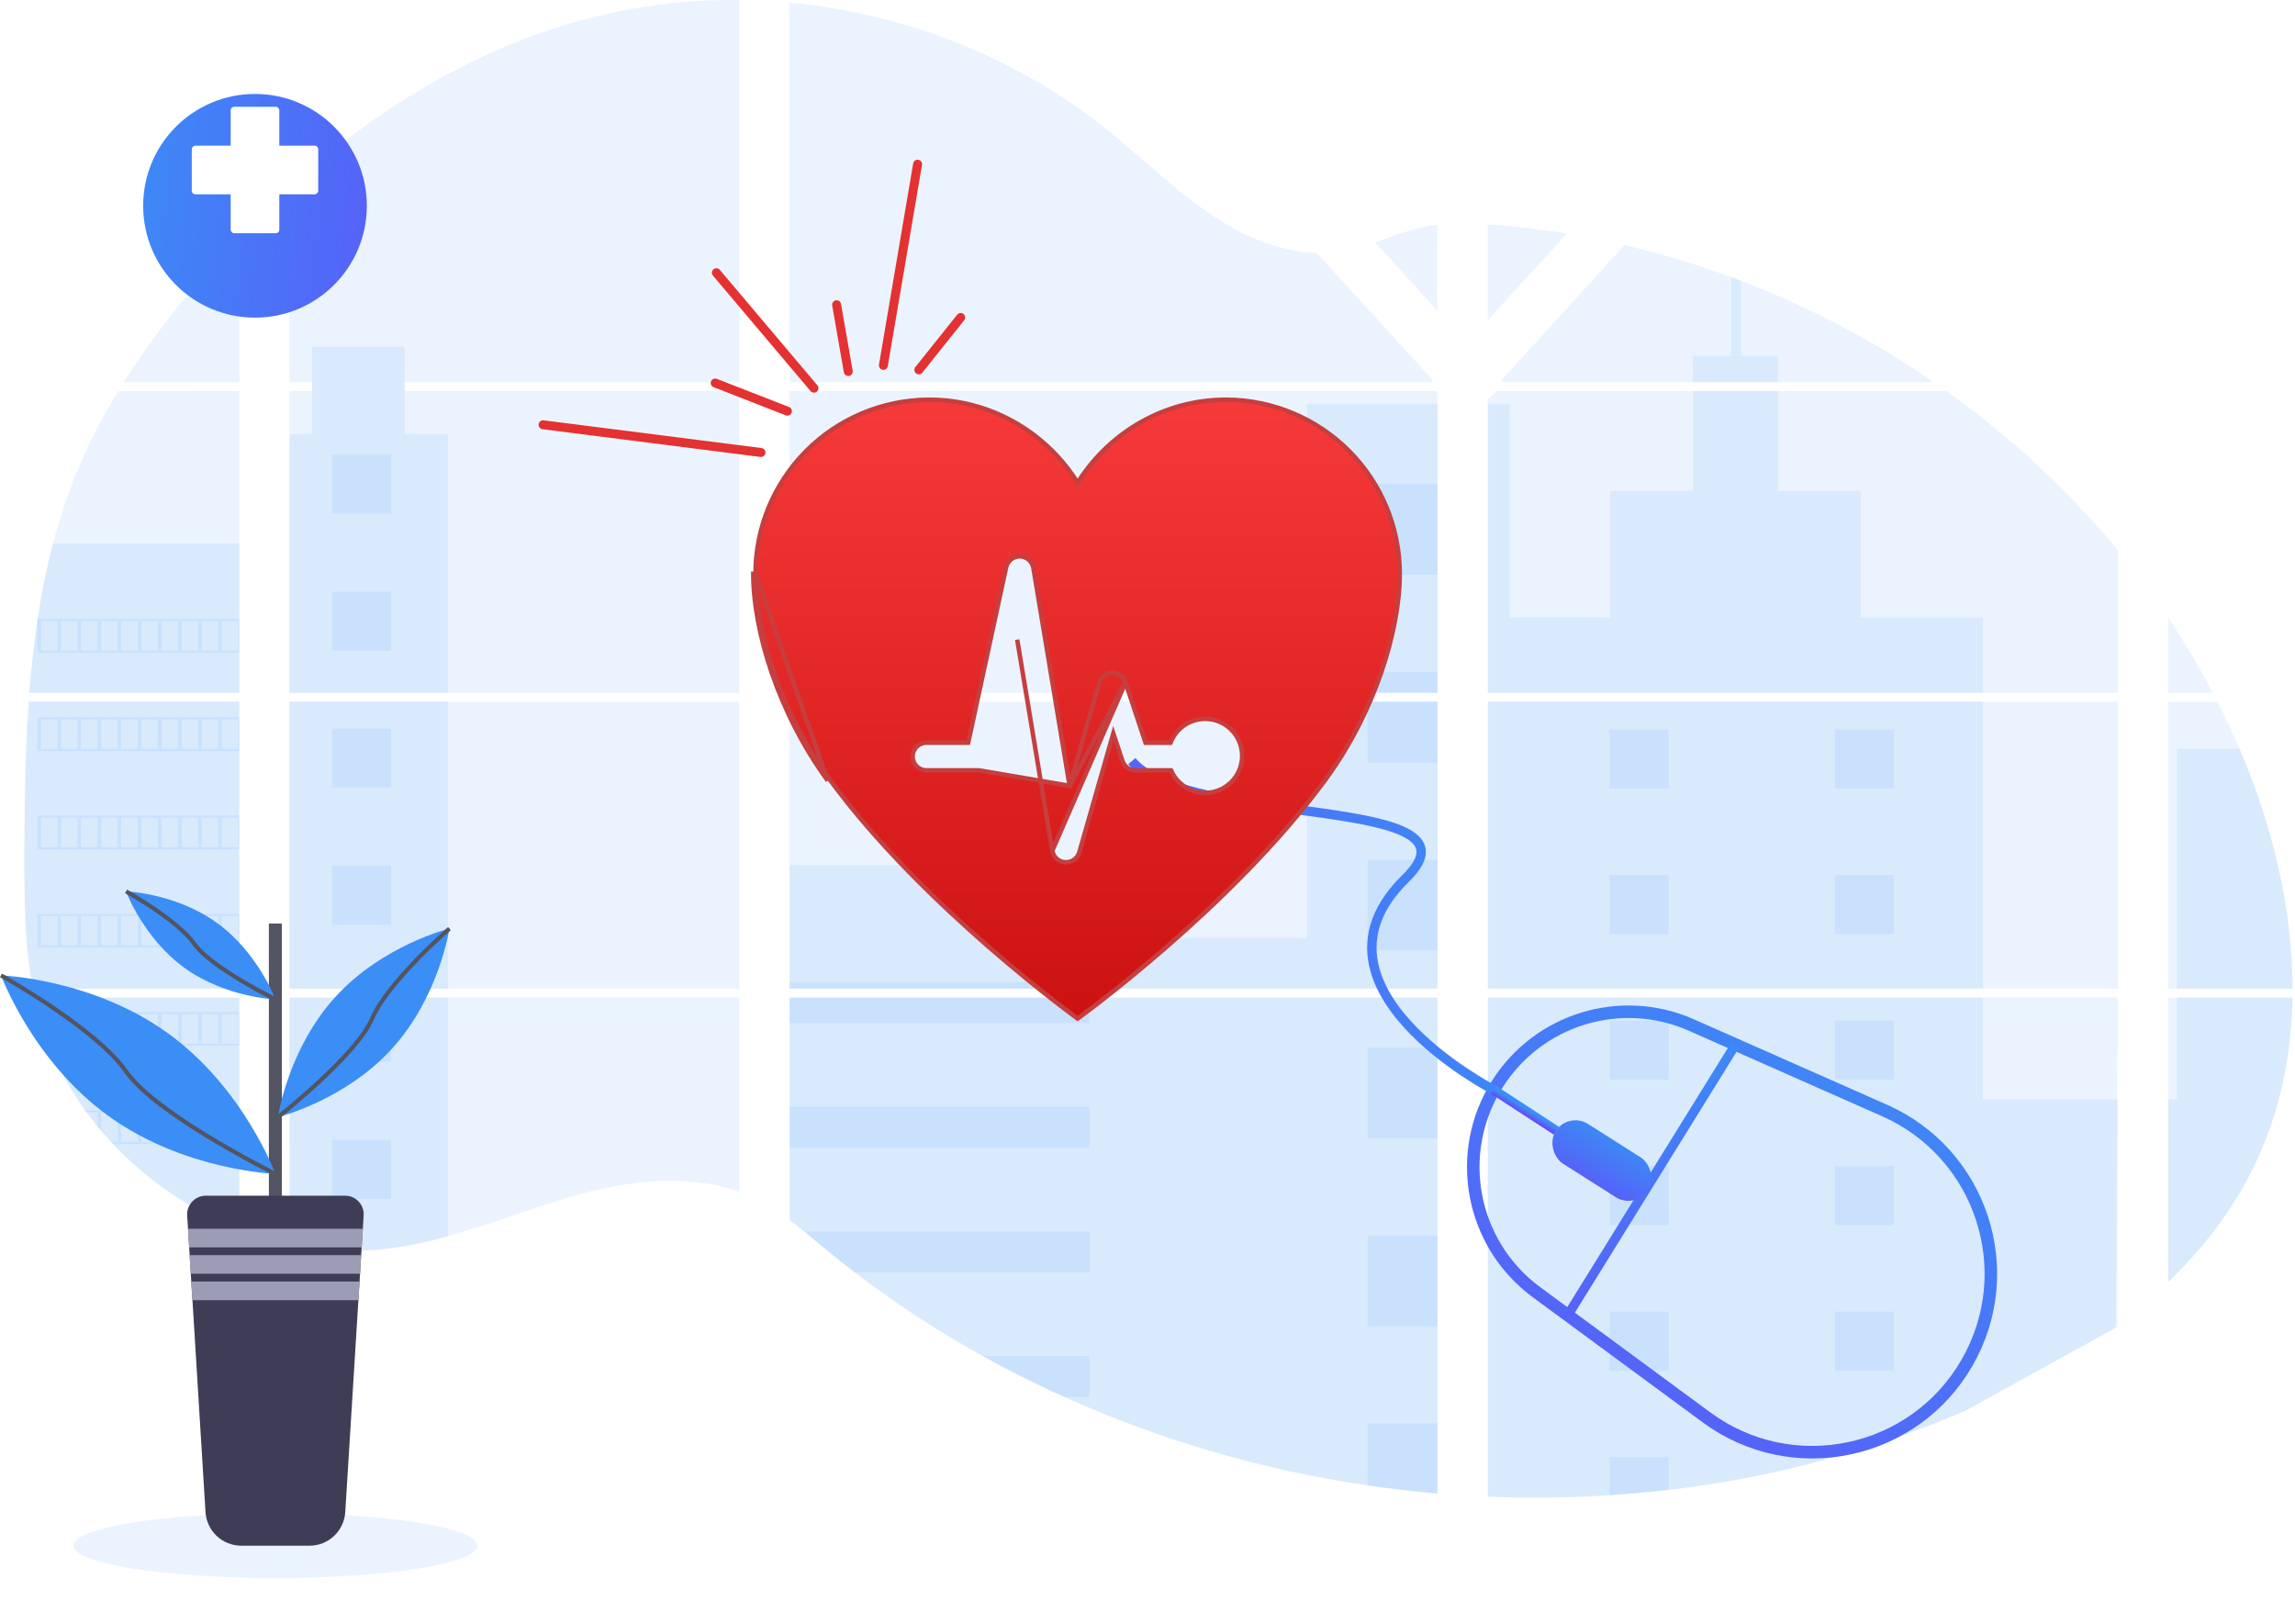 <svg width="513" height="363" viewBox="0 0 513 363" fill="none" xmlns="http://www.w3.org/2000/svg">
<g clip-path="url(#clip0_8_480)">
<path opacity="0.1" d="M6.418 156.842H53.485V220.993H9.864C9.748 221.652 9.637 222.315 9.516 222.978H53.485V274.715C53.406 274.692 53.337 274.664 53.262 274.636C52.019 274.144 50.786 273.625 49.552 273.068L48.764 272.711C47.527 272.127 46.291 271.509 45.054 270.856C44.623 270.629 44.191 270.393 43.765 270.151C36.899 266.306 30.662 261.432 25.27 255.701C25.112 255.548 24.964 255.385 24.806 255.237C24.055 254.421 23.318 253.595 22.603 252.751L21.815 251.824C20.971 250.79 20.155 249.728 19.362 248.652C19.246 248.494 19.134 248.336 19.014 248.188C15.789 243.716 13.111 238.874 11.037 233.765C10.972 233.612 10.917 233.445 10.857 233.301C10.22 231.663 9.655 230.009 9.164 228.339C8.95 227.639 8.746 226.948 8.57 226.22C8.505 226.007 8.45 225.798 8.399 225.589C5.764 215.308 5.454 204.627 5.454 194.021C5.454 192.783 5.454 191.54 5.454 190.311C5.454 186.022 5.505 181.704 5.579 177.391C5.579 176.273 5.625 175.16 5.649 174.038C5.713 171.191 5.806 168.343 5.927 165.496C5.955 164.703 5.992 163.914 6.033 163.126C6.033 162.671 6.057 162.217 6.103 161.762C6.214 160.112 6.307 158.474 6.418 156.842Z" fill="#3A8EF6"/>
<path opacity="0.1" d="M53.485 85.415H27.668C31.864 78.846 36.45 72.534 41.399 66.512C45.235 61.8 49.283 57.209 53.485 52.785V85.415Z" fill="#3A8EF6"/>
<path opacity="0.1" d="M53.485 87.399V154.857H6.567C6.567 154.663 6.599 154.463 6.613 154.268C6.655 153.735 6.697 153.202 6.743 152.673C6.794 152.052 6.85 151.426 6.91 150.818C6.97 150.21 7.035 149.468 7.105 148.796C7.174 148.124 7.239 147.442 7.318 146.769C7.397 146.097 7.466 145.425 7.55 144.757C7.633 144.089 7.708 143.412 7.796 142.744C7.865 142.187 7.939 141.636 8.014 141.079C8.12 140.295 8.232 139.507 8.352 138.728C8.352 138.612 8.385 138.491 8.403 138.38C9.25 132.677 10.403 127.023 11.858 121.444C13.382 115.591 15.327 109.856 17.678 104.285C20.178 98.456 23.104 92.82 26.434 87.423L53.485 87.399Z" fill="#3A8EF6"/>
<path opacity="0.1" d="M64.722 156.838V220.993H165.25V156.838H64.722ZM64.722 222.974V278.068C65.297 278.188 65.867 278.304 66.433 278.402C67.203 278.55 67.968 278.685 68.752 278.801C68.9 278.824 69.053 278.847 69.216 278.861C69.522 278.912 69.837 278.954 70.143 278.995C70.918 279.102 71.687 279.19 72.462 279.26C72.828 279.297 73.199 279.329 73.57 279.357L74.465 279.427C74.952 279.464 75.434 279.492 75.912 279.505C76.209 279.505 76.506 279.533 76.812 279.543C77.044 279.543 77.275 279.543 77.517 279.543C77.758 279.543 78.101 279.543 78.393 279.543C78.792 279.543 79.191 279.543 79.585 279.543H80.118C80.517 279.543 80.916 279.543 81.31 279.505H81.338C81.612 279.505 81.89 279.505 82.168 279.468C82.245 279.473 82.323 279.473 82.4 279.468C82.632 279.468 82.864 279.468 83.086 279.436H83.249L84.802 279.315C85.312 279.269 85.827 279.209 86.347 279.153L87.404 279.028C91.706 278.425 95.96 277.52 100.134 276.319C109.511 273.704 118.684 270.045 128.057 267.364C140.175 263.909 153.563 262.212 165.273 266.437V222.974H64.722ZM165.25 85.415V0.005C154.244 -0.115 143.268 1.173 132.588 3.835C107.132 10.23 84.292 24.101 64.722 41.817V85.41H69.767V87.39H64.722V154.857H165.25V87.395H90.483V85.415H165.25ZM294.373 56.564C288.076 56.342 281.815 54.347 276.152 51.268C265.324 45.379 256.675 36.284 247.01 28.609C226.929 12.623 202.026 2.977 176.477 0.584V85.415H319.987L320.344 85.039L294.373 56.564ZM307.447 54.245L321.308 69.457V50.257C316.666 50.832 312.599 52.2 307.465 54.227L307.447 54.245ZM321.308 291.749V222.974H291.772C291.693 222.682 291.614 222.385 291.521 222.088C291.609 222.385 291.684 222.682 291.767 222.974H176.496V272.711C177.591 273.523 178.671 274.376 179.742 275.244C180.897 276.171 182.038 277.15 183.183 278.11L184.338 279.065C184.89 279.529 185.447 279.992 186.008 280.428C187.121 281.331 188.245 282.222 189.379 283.1C189.94 283.563 190.515 283.981 191.086 284.417C200.142 291.34 209.694 297.589 219.667 303.111C221.902 304.347 224.158 305.555 226.433 306.733C227.95 307.507 229.475 308.277 231.006 309.023C233.306 310.146 235.625 311.228 237.962 312.27C259.511 321.943 282.298 328.581 305.671 331.993C310.861 332.76 316.073 333.363 321.304 333.802V291.744H321.767L321.308 291.749ZM176.496 87.395V154.857H321.327V87.395H176.496ZM176.496 156.838V220.993H321.327V156.838H176.496ZM332.568 50.174V71.59L350.261 52.177C344.399 51.231 338.501 50.556 332.568 50.151V50.174ZM332.568 156.861V220.993H473.434V156.838L332.568 156.861ZM472.919 296.841L473.416 222.974H332.568V334.539C341.642 334.921 350.729 334.812 359.791 334.215H359.948C364.277 333.943 368.585 333.547 372.873 333.027H372.971C395.848 330.365 418.218 324.396 439.381 315.307M500.596 167.402C500.068 166.154 499.516 164.916 498.955 163.692C497.906 161.373 496.798 159.119 495.657 156.865H484.666V220.993H512.454C512.441 202.833 507.845 184.283 500.61 167.379L500.596 167.402ZM484.666 222.997V286.531C492.494 279.028 499.108 270.444 503.87 260.631C509.598 248.814 512.218 236.019 512.431 222.988L484.666 222.997ZM484.666 138.167V154.862H494.628C491.614 149.115 488.294 143.534 484.68 138.144L484.666 138.167ZM389.133 62.76C388.4 62.482 387.667 62.199 386.93 61.925C379.153 59.053 371.206 56.665 363.134 54.774L336.06 84.487L335.541 85.039L335.889 85.419H432.248C418.828 76.181 404.36 68.567 389.147 62.737L389.133 62.76ZM435.072 87.418H334.544L332.568 89.227V154.857H349.885H349.913H473.453V123.067C462.277 109.551 449.378 97.558 435.086 87.395L435.072 87.418Z" fill="#3A8EF6"/>
<path opacity="0.1" d="M53.485 121.425V154.857H6.567C6.567 154.662 6.599 154.463 6.613 154.268C6.655 153.735 6.697 153.202 6.743 152.673C6.794 152.051 6.85 151.425 6.91 150.818C6.97 150.21 7.035 149.468 7.105 148.796C7.174 148.123 7.239 147.442 7.318 146.769C7.397 146.097 7.466 145.424 7.55 144.757C7.633 144.089 7.708 143.412 7.796 142.744C7.865 142.187 7.939 141.636 8.014 141.079C8.12 140.295 8.232 139.507 8.352 138.728C8.352 138.612 8.385 138.491 8.403 138.38C9.25 132.677 10.403 127.023 11.858 121.444L53.485 121.425Z" fill="#3A8EF6"/>
<path opacity="0.1" d="M6.418 156.842H53.485V220.993H9.864C9.748 221.652 9.637 222.315 9.516 222.978H53.485V274.715C53.406 274.692 53.337 274.664 53.262 274.636C52.019 274.144 50.786 273.625 49.552 273.068L48.764 272.711C47.527 272.127 46.291 271.509 45.054 270.856C44.623 270.629 44.191 270.393 43.765 270.151C36.899 266.306 30.662 261.432 25.27 255.701C25.112 255.548 24.964 255.385 24.806 255.237C24.055 254.421 23.318 253.595 22.603 252.751L21.815 251.824C20.971 250.79 20.155 249.728 19.362 248.652C19.246 248.494 19.134 248.336 19.014 248.188C15.789 243.716 13.111 238.874 11.037 233.765C10.972 233.612 10.917 233.445 10.857 233.301C10.22 231.663 9.655 230.009 9.164 228.339C8.95 227.639 8.746 226.948 8.57 226.22C8.505 226.007 8.45 225.798 8.399 225.589C5.764 215.308 5.454 204.627 5.454 194.021C5.454 192.783 5.454 191.54 5.454 190.311C5.454 186.022 5.505 181.704 5.579 177.391C5.579 176.273 5.625 175.16 5.649 174.038C5.713 171.191 5.806 168.343 5.927 165.496C5.955 164.703 5.992 163.914 6.033 163.126C6.033 162.671 6.057 162.217 6.103 161.762C6.214 160.112 6.307 158.474 6.418 156.842Z" fill="#3A8EF6"/>
<path opacity="0.1" d="M100.111 97.055V154.857H64.722V97.055H69.767V77.484H90.479V97.055H100.111Z" fill="#3A8EF6"/>
<path opacity="0.1" d="M100.111 156.837H64.726V220.989H100.111V156.837Z" fill="#3A8EF6"/>
<path opacity="0.1" d="M64.722 222.978H100.111V276.31C95.936 277.51 91.682 278.413 87.381 279.014L86.323 279.144C85.804 279.204 85.289 279.255 84.779 279.306C84.269 279.357 83.74 279.394 83.225 279.427H83.063C82.841 279.427 82.6 279.454 82.382 279.459H82.145C81.867 279.459 81.588 279.487 81.31 279.496C80.916 279.519 80.522 279.524 80.118 279.529C79.947 279.529 79.784 279.529 79.613 279.529C79.214 279.529 78.82 279.529 78.421 279.529H77.544C77.308 279.529 77.081 279.529 76.835 279.529L75.94 279.496C75.476 279.496 74.975 279.445 74.493 279.413L73.603 279.348L72.494 279.246C71.715 279.176 70.941 279.088 70.175 278.981L69.248 278.852L68.784 278.787C68.01 278.666 67.245 278.536 66.465 278.388C65.895 278.29 65.329 278.17 64.754 278.054L64.722 222.978Z" fill="#3A8EF6"/>
<path opacity="0.1" d="M321.327 90.228H292.147V154.853H321.327V90.228Z" fill="#3A8EF6"/>
<path opacity="0.1" d="M321.332 156.837V220.993H176.496V193.321H253.642V209.645H292.147V156.837H321.332Z" fill="#3A8EF6"/>
<path opacity="0.1" d="M321.791 291.763H321.327V333.848C316.102 333.406 310.892 332.805 305.698 332.044C282.314 328.621 259.518 321.969 237.962 312.279C231.739 309.478 225.642 306.42 219.672 303.106C209.699 297.581 200.145 291.333 191.086 284.412C188.81 282.668 186.564 280.884 184.347 279.06C182.812 277.794 181.287 276.496 179.742 275.234C178.671 274.367 177.591 273.514 176.496 272.698V222.978H291.763C291.684 222.681 291.605 222.385 291.521 222.093C291.609 222.385 291.693 222.681 291.772 222.978H321.327V291.735C321.485 291.739 321.638 291.753 321.791 291.763Z" fill="#3A8EF6"/>
<path opacity="0.1" d="M397.429 85.415H378.415V79.506H386.939V61.907C387.678 62.176 388.414 62.452 389.146 62.737V79.506H397.429V85.415Z" fill="#3A8EF6"/>
<path opacity="0.1" d="M443.239 154.857H349.894C349.894 154.857 349.894 154.857 349.927 154.88L349.885 154.857H332.568V90.233H337.475V138H359.897V109.711H378.42V87.399H397.434V109.729H415.956V138.018H443.239V154.857Z" fill="#3A8EF6"/>
<path opacity="0.1" d="M332.568 156.837V220.993H443.239V156.837H332.568ZM473.281 296.511L473.434 245.73H443.239V223.006H332.568V334.539C341.642 334.92 350.729 334.812 359.791 334.215H359.949C364.277 333.943 368.585 333.547 372.873 333.027H372.971C395.848 330.365 418.218 324.396 439.381 315.307" fill="#3A8EF6"/>
<path opacity="0.1" d="M486.632 222.978H512.45C512.222 236.005 509.607 248.8 503.884 260.617C499.121 270.434 492.504 279.018 484.685 286.517V245.707H486.632V222.978Z" fill="#3A8EF6"/>
<path opacity="0.1" d="M512.464 220.993H486.633V167.379H500.61C507.845 184.283 512.441 202.833 512.464 220.993Z" fill="#3A8EF6"/>
<path opacity="0.1" d="M321.331 108.194H305.698V128.456H321.331V108.194Z" fill="#3A8EF6"/>
<path opacity="0.1" d="M321.331 150.192H305.698V154.857H321.331V150.192Z" fill="#3A8EF6"/>
<path opacity="0.1" d="M321.331 156.837H305.698V170.449H321.331V156.837Z" fill="#3A8EF6"/>
<path opacity="0.1" d="M321.331 192.189H305.698V212.451H321.331V192.189Z" fill="#3A8EF6"/>
<path opacity="0.1" d="M321.331 234.187H305.698V254.449H321.331V234.187Z" fill="#3A8EF6"/>
<path opacity="0.1" d="M321.327 291.735C321.484 291.735 321.638 291.735 321.791 291.762H321.327V296.469H305.698V276.185H321.327V291.735Z" fill="#3A8EF6"/>
<path opacity="0.1" d="M321.327 318.174V333.825C316.102 333.383 310.892 332.782 305.698 332.021V318.174H321.327Z" fill="#3A8EF6"/>
<path opacity="0.1" d="M243.495 219.505H176.496V220.994H243.495V219.505Z" fill="#3A8EF6"/>
<path opacity="0.1" d="M243.495 222.974H176.496V228.678H243.495V222.974Z" fill="#3A8EF6"/>
<path opacity="0.1" d="M243.495 247.376H176.496V256.55H243.495V247.376Z" fill="#3A8EF6"/>
<path opacity="0.1" d="M243.49 275.248V284.421H191.086C188.81 282.684 186.563 280.9 184.343 279.07C182.808 277.804 181.287 276.505 179.738 275.248H243.49Z" fill="#3A8EF6"/>
<path opacity="0.1" d="M243.49 303.115V312.279H237.957C231.74 309.475 225.645 306.416 219.672 303.101L243.49 303.115Z" fill="#3A8EF6"/>
<path opacity="0.1" d="M372.985 163.056H359.795V176.246H372.985V163.056Z" fill="#3A8EF6"/>
<path opacity="0.1" d="M87.413 101.604H74.224V114.794H87.413V101.604Z" fill="#3A8EF6"/>
<path opacity="0.1" d="M87.413 132.24H74.224V145.429H87.413V132.24Z" fill="#3A8EF6"/>
<path opacity="0.1" d="M87.413 162.875H74.224V176.065H87.413V162.875Z" fill="#3A8EF6"/>
<path opacity="0.1" d="M87.413 193.507H74.224V206.696H87.413V193.507Z" fill="#3A8EF6"/>
<path opacity="0.1" d="M87.413 224.142H74.224V237.332H87.413V224.142Z" fill="#3A8EF6"/>
<path opacity="0.1" d="M87.413 254.778H74.224V267.967H87.413V254.778Z" fill="#3A8EF6"/>
<path opacity="0.1" d="M423.335 163.056H410.145V176.246H423.335V163.056Z" fill="#3A8EF6"/>
<path opacity="0.1" d="M372.985 195.589H359.795V208.778H372.985V195.589Z" fill="#3A8EF6"/>
<path opacity="0.1" d="M423.335 195.589H410.145V208.778H423.335V195.589Z" fill="#3A8EF6"/>
<path opacity="0.1" d="M372.985 228.117H359.795V241.306H372.985V228.117Z" fill="#3A8EF6"/>
<path opacity="0.1" d="M423.335 228.117H410.145V241.306H423.335V228.117Z" fill="#3A8EF6"/>
<path opacity="0.1" d="M372.985 260.649H359.795V273.838H372.985V260.649Z" fill="#3A8EF6"/>
<path opacity="0.1" d="M423.335 260.649H410.145V273.838H423.335V260.649Z" fill="#3A8EF6"/>
<path opacity="0.1" d="M372.985 293.182H359.795V306.371H372.985V293.182Z" fill="#3A8EF6"/>
<path opacity="0.1" d="M423.335 293.182H410.145V306.371H423.335V293.182Z" fill="#3A8EF6"/>
<path opacity="0.1" d="M359.795 334.215V325.709H372.98V333.004L359.795 334.215Z" fill="#3A8EF6"/>
<path opacity="0.1" d="M8.348 138.371V145.916H53.485V138.371H8.348ZM12.846 145.443H9.164V138.834H12.874L12.846 145.443ZM17.34 145.443H13.63V138.834H17.34V145.443ZM21.824 145.443H18.114V138.834H21.824V145.443ZM26.318 145.443H22.613V138.834H26.323L26.318 145.443ZM30.807 145.443H27.097V138.834H30.807V145.443ZM35.301 145.443H31.591V138.834H35.301V145.443ZM39.795 145.443H36.085V138.834H39.795V145.443ZM44.284 145.443H40.574V138.834H44.284V145.443ZM48.773 145.443H45.063V138.834H48.773V145.443ZM53.262 145.443H49.552V138.834H53.262V145.443Z" fill="#3A8EF6"/>
<path opacity="0.1" d="M8.348 160.325V167.87H53.485V160.325H8.348ZM12.846 167.393H9.164V160.803H12.874L12.846 167.393ZM17.34 167.393H13.63V160.803H17.34V167.393ZM21.824 167.393H18.114V160.803H21.824V167.393ZM26.318 167.393H22.613V160.803H26.323L26.318 167.393ZM30.807 167.393H27.097V160.803H30.807V167.393ZM35.301 167.393H31.591V160.803H35.301V167.393ZM39.795 167.393H36.085V160.803H39.795V167.393ZM44.284 167.393H40.574V160.803H44.284V167.393ZM48.773 167.393H45.063V160.803H48.773V167.393ZM53.262 167.393H49.552V160.803H53.262V167.393Z" fill="#3A8EF6"/>
<path opacity="0.1" d="M8.348 182.288V189.848H53.485V182.288H8.348ZM12.846 189.356H9.164V182.761H12.874L12.846 189.356ZM17.34 189.356H13.63V182.761H17.34V189.356ZM21.824 189.356H18.114V182.761H21.824V189.356ZM26.318 189.356H22.613V182.761H26.323L26.318 189.356ZM30.807 189.356H27.097V182.761H30.807V189.356ZM35.301 189.356H31.591V182.761H35.301V189.356ZM39.795 189.356H36.085V182.761H39.795V189.356ZM44.284 189.356H40.574V182.761H44.284V189.356ZM48.773 189.356H45.063V182.761H48.773V189.356ZM53.262 189.356H49.552V182.761H53.262V189.356Z" fill="#3A8EF6"/>
<path opacity="0.1" d="M8.348 204.252V211.788H53.485V204.252H8.348ZM12.846 211.319H9.164V204.72H12.874L12.846 211.319ZM17.34 211.319H13.63V204.72H17.34V211.319ZM21.824 211.319H18.114V204.72H21.824V211.319ZM26.318 211.319H22.613V204.72H26.323L26.318 211.319ZM30.807 211.319H27.097V204.72H30.807V211.319ZM35.301 211.319H31.591V204.72H35.301V211.319ZM39.795 211.319H36.085V204.72H39.795V211.319ZM44.284 211.319H40.574V204.72H44.284V211.319ZM48.773 211.319H45.063V204.72H48.773V211.319ZM53.262 211.319H49.552V204.72H53.262V211.319Z" fill="#3A8EF6"/>
<path opacity="0.1" d="M8.542 226.211C8.723 226.92 8.927 227.63 9.14 228.33V226.684H12.851V233.278H10.866C10.926 233.431 10.986 233.598 11.046 233.742H53.485V226.211H8.542ZM17.354 233.278H13.643V226.684H17.354V233.278ZM21.838 233.278H18.128V226.684H21.838V233.278ZM26.332 233.278H22.613V226.684H26.323L26.332 233.278ZM30.821 233.278H27.111V226.684H30.821V233.278ZM35.315 233.278H31.605V226.684H35.315V233.278ZM39.809 233.278H36.099V226.684H39.809V233.278ZM44.298 233.278H40.588V226.684H44.298V233.278ZM48.787 233.278H45.077V226.684H48.787V233.278ZM53.276 233.278H49.566V226.684H53.276V233.278Z" fill="#3A8EF6"/>
<path opacity="0.1" d="M19.023 248.174C19.139 248.322 19.25 248.489 19.371 248.638H21.824V251.805C22.089 252.121 22.348 252.436 22.617 252.733V248.619H26.327V255.237H24.825C24.973 255.39 25.117 255.552 25.288 255.701H53.499V248.174H19.023ZM30.807 255.237H27.097V248.647H30.807V255.237ZM35.301 255.237H31.591V248.647H35.301V255.237ZM39.795 255.237H36.085V248.647H39.795V255.237ZM44.284 255.237H40.574V248.647H44.284V255.237ZM48.773 255.237H45.063V248.647H48.773V255.237ZM53.262 255.237H49.552V248.647H53.262V255.237Z" fill="#3A8EF6"/>
<path opacity="0.1" d="M43.783 270.133C44.205 270.374 44.636 270.597 45.072 270.838V270.606H48.782V272.693L49.571 273.059V270.606H53.281V274.617C53.352 274.653 53.426 274.681 53.503 274.701V270.133H43.783Z" fill="#3A8EF6"/>
<path opacity="0.1" d="M61.554 352.728C86.511 352.728 106.743 349.478 106.743 345.47C106.743 341.462 86.511 338.212 61.554 338.212C36.597 338.212 16.366 341.462 16.366 345.47C16.366 349.478 36.597 352.728 61.554 352.728Z" fill="#3A8EF6"/>
<path d="M63.011 206.436H60.103V271.904H63.011V206.436Z" fill="#535461"/>
<path d="M81.282 271.705L81.102 274.654L80.842 278.828L80.735 280.563L80.48 284.737L80.369 286.471L80.109 290.645L77.178 337.98C77.051 340.017 76.152 341.928 74.665 343.326C73.178 344.723 71.214 345.502 69.174 345.502H53.935C51.895 345.502 49.931 344.723 48.445 343.326C46.959 341.928 46.061 340.017 45.935 337.98L43.018 290.612L42.758 286.439L42.651 284.704L42.392 280.53L42.285 278.796L42.026 274.622L41.84 271.673C41.808 271.105 41.892 270.537 42.087 270.003C42.282 269.469 42.585 268.98 42.976 268.567C43.366 268.154 43.837 267.825 44.36 267.601C44.882 267.377 45.445 267.261 46.014 267.262H77.183C77.749 267.267 78.309 267.388 78.827 267.617C79.344 267.847 79.81 268.18 80.194 268.596C80.578 269.013 80.873 269.503 81.06 270.038C81.247 270.573 81.323 271.14 81.282 271.705Z" fill="#3F3D56"/>
<path d="M81.102 274.655L80.842 278.814H42.267L42.007 274.655H81.102Z" fill="#9D9CB5"/>
<path d="M80.735 280.549L80.48 284.713H42.633L42.373 280.549H80.735Z" fill="#9D9CB5"/>
<path d="M80.369 286.452L80.114 290.612H42.999L42.739 286.452H80.369Z" fill="#9D9CB5"/>
<path d="M37.569 230.974C54.5 243.226 61.568 262.388 61.568 262.388C61.568 262.388 41.163 261.688 24.226 249.436C7.29 237.183 0.236 218.026 0.236 218.026C0.236 218.026 20.632 218.721 37.569 230.974Z" fill="#3A8EF6"/>
<path d="M0.222 218.026C0.222 218.026 21.407 229.782 28.201 239.516C34.995 249.25 61.568 262.388 61.568 262.388" stroke="#535461" stroke-width="0.928" stroke-miterlimit="10"/>
<path d="M48.499 206.292C57.714 212.956 61.568 223.386 61.568 223.386C61.568 223.386 50.461 223.006 41.242 216.342C32.022 209.678 28.178 199.243 28.178 199.243C28.178 199.243 39.28 199.623 48.499 206.292Z" fill="#3A8EF6"/>
<path d="M28.178 199.243C28.178 199.243 39.707 205.643 43.403 210.939C47.099 216.235 61.568 223.386 61.568 223.386" stroke="#535461" stroke-width="0.928" stroke-miterlimit="10"/>
<path d="M74.948 222.858C64.36 234.493 62.12 249.7 62.12 249.7C62.12 249.7 77.048 246.036 87.626 234.396C98.205 222.756 100.454 207.554 100.454 207.554C100.454 207.554 85.535 211.222 74.948 222.858Z" fill="#3A8EF6"/>
<path d="M100.463 207.559C100.463 207.559 86.671 219.486 83.165 227.704C79.659 235.922 62.12 249.7 62.12 249.7" stroke="#535461" stroke-width="0.928" stroke-miterlimit="10"/>
<path d="M197.464 81.668L205.11 36.695" stroke="#E43131" stroke-width="2" stroke-linecap="round" stroke-linejoin="round"/>
<path d="M170.099 101.142L121.391 94.945" stroke="#E43131" stroke-width="2" stroke-linecap="round" stroke-linejoin="round"/>
<path d="M176.007 91.907L159.868 85.609" stroke="#E43131" stroke-width="2" stroke-linecap="round" stroke-linejoin="round"/>
<path d="M189.613 83.038L187.008 68.111" stroke="#E43131" stroke-width="2" stroke-linecap="round" stroke-linejoin="round"/>
<path d="M205.388 82.677L214.737 70.962" stroke="#E43131" stroke-width="2" stroke-linecap="round" stroke-linejoin="round"/>
<path d="M181.947 86.769L160.123 60.953" stroke="#E43131" stroke-width="2" stroke-linecap="round" stroke-linejoin="round"/>
<path fill-rule="evenodd" clip-rule="evenodd" d="M378.09 229.121C362.376 222.169 343.94 227.756 334.73 242.262V242.262C324.948 257.667 328.759 278.015 343.454 288.835L381.463 316.82C400.659 330.955 427.885 325.208 439.731 304.521V304.521C451.489 283.988 442.892 257.791 421.254 248.218L378.09 229.121Z" stroke="url(#paint0_linear_8_480)" stroke-width="2.8" stroke-linejoin="round"/>
<path d="M387.722 233.824L350.452 293.961" stroke="url(#paint1_linear_8_480)" stroke-width="2.1" stroke-linejoin="round"/>
<path d="M333.806 243.562L347.886 252.729" stroke="url(#paint2_linear_8_480)" stroke-width="2.1" stroke-linejoin="round"/>
<rect width="10.5" height="24.5" rx="5.25" transform="matrix(-0.536 0.844 0.844 0.536 350.542 248.412)" fill="url(#paint3_linear_8_480)"/>
<path d="M333.806 243.562C333.806 243.562 289.347 220.601 314.202 196.34C333.652 177.355 265.678 185.183 253 170.127" stroke="url(#paint4_linear_8_480)" stroke-width="2.1"/>
<g filter="url(#filter0_di_8_480)">
<circle cx="57" cy="38" r="25" fill="url(#paint5_linear_8_480)"/>
</g>
<rect x="51.565" y="23.87" width="10.87" height="28.261" rx="0.783" fill="white"/>
<rect x="71.131" y="32.565" width="10.87" height="28.261" rx="0.783" transform="rotate(90 71.131 32.565)" fill="white"/>
<path d="M168.874 128.243C168.874 128.242 168.874 128.242 168.874 128.242C168.879 117.988 172.931 108.151 180.149 100.868C187.367 93.585 197.167 89.445 207.42 89.346H207.765C221.423 89.346 233.509 96.574 240.463 107.247L240.882 107.89L241.301 107.247C248.254 96.574 260.34 89.346 273.998 89.346H274.344C284.596 89.446 294.395 93.587 301.611 100.869C308.828 108.152 312.88 117.989 312.885 128.243C312.885 141.022 307.282 159.22 296.319 174.202L296.319 174.202C285.861 188.507 271.932 201.928 260.606 211.779C254.946 216.703 249.94 220.731 246.349 223.528C244.554 224.927 243.113 226.017 242.121 226.758C241.626 227.128 241.242 227.411 240.983 227.601C240.947 227.627 240.913 227.652 240.882 227.675C240.85 227.652 240.817 227.627 240.781 227.601C240.521 227.411 240.138 227.128 239.642 226.758C238.65 226.017 237.209 224.926 235.414 223.528C231.824 220.73 226.818 216.702 221.156 211.777C209.83 201.925 195.9 188.505 185.44 174.202L185.036 174.497M168.874 128.243L168.374 128.242C168.374 141.139 174.022 159.439 185.036 174.497M168.874 128.243C168.874 141.022 174.481 159.22 185.44 174.202L185.036 174.497M168.874 128.243L185.036 174.497M239.096 175.644L230.997 126.989C230.997 126.987 230.997 126.986 230.997 126.985C230.887 126.276 230.535 125.627 230 125.148C229.465 124.668 228.779 124.39 228.061 124.36C227.343 124.33 226.636 124.55 226.063 124.983C225.489 125.416 225.083 126.035 224.915 126.734L224.915 126.734L224.913 126.745L216.419 166.007H207.218C206.805 165.991 206.393 166.058 206.007 166.204C205.616 166.351 205.26 166.576 204.959 166.864C204.658 167.153 204.418 167.5 204.254 167.883C204.091 168.267 204.006 168.68 204.006 169.097C204.006 169.514 204.091 169.927 204.254 170.31C204.418 170.694 204.658 171.041 204.959 171.329C205.26 171.618 205.616 171.843 206.007 171.99C206.393 172.136 206.805 172.203 207.218 172.187H218.862H218.863L239.096 175.644ZM239.096 175.644L245.692 152.634C245.692 152.634 245.692 152.633 245.692 152.633C245.872 152 246.251 151.442 246.774 151.043C247.297 150.643 247.935 150.423 248.593 150.415L248.599 150.415L248.65 150.415H248.65C249.3 150.415 249.934 150.621 250.46 151.003C250.987 151.384 251.379 151.921 251.582 152.538L239.096 175.644ZM227.376 142.968L235.222 190.155L227.376 142.968ZM256.064 166.021L251.583 152.54L235.222 190.157C235.336 190.85 235.684 191.483 236.208 191.95C236.732 192.418 237.401 192.692 238.103 192.726L238.115 192.727H238.127H238.289H238.29C238.961 192.726 239.614 192.507 240.151 192.103C240.687 191.699 241.078 191.132 241.265 190.487L241.265 190.486L248.861 163.943L250.893 170.064L250.893 170.066C251.1 170.681 251.494 171.216 252.02 171.596C252.546 171.976 253.178 172.183 253.827 172.187H253.83H261.767C262.384 173.616 263.391 174.845 264.676 175.732C265.987 176.637 267.528 177.146 269.117 177.2L269.134 177.223H269.384C270.908 177.223 272.403 176.802 273.703 176.006C275.003 175.21 276.058 174.071 276.751 172.713C277.445 171.356 277.749 169.833 277.632 168.313C277.515 166.794 276.979 165.336 276.086 164.101C275.192 162.866 273.975 161.902 272.568 161.315C271.161 160.729 269.62 160.542 268.113 160.776C266.607 161.01 265.195 161.656 264.032 162.642C262.963 163.55 262.143 164.713 261.648 166.021H256.064Z" fill="url(#paint6_linear_8_480)" stroke="#C63E3E"/>
</g>
<defs>
<filter id="filter0_di_8_480" x="13" y="-2" width="88" height="88" filterUnits="userSpaceOnUse" color-interpolation-filters="sRGB">
<feFlood flood-opacity="0" result="BackgroundImageFix"/>
<feColorMatrix in="SourceAlpha" type="matrix" values="0 0 0 0 0 0 0 0 0 0 0 0 0 0 0 0 0 0 127 0" result="hardAlpha"/>
<feOffset dy="4"/>
<feGaussianBlur stdDeviation="9.5"/>
<feComposite in2="hardAlpha" operator="out"/>
<feColorMatrix type="matrix" values="0 0 0 0 0.086 0 0 0 0 0.471 0 0 0 0 0.949 0 0 0 0.2 0"/>
<feBlend mode="normal" in2="BackgroundImageFix" result="effect1_dropShadow_8_480"/>
<feBlend mode="normal" in="SourceGraphic" in2="effect1_dropShadow_8_480" result="shape"/>
<feColorMatrix in="SourceAlpha" type="matrix" values="0 0 0 0 0 0 0 0 0 0 0 0 0 0 0 0 0 0 127 0" result="hardAlpha"/>
<feOffset dy="4"/>
<feGaussianBlur stdDeviation="2"/>
<feComposite in2="hardAlpha" operator="arithmetic" k2="-1" k3="1"/>
<feColorMatrix type="matrix" values="0 0 0 0 0 0 0 0 0 0 0 0 0 0 0 0 0 0 0.12 0"/>
<feBlend mode="normal" in2="shape" result="effect2_innerShadow_8_480"/>
</filter>
<linearGradient id="paint0_linear_8_480" x1="323.063" y1="169.877" x2="227.369" y2="349.805" gradientUnits="userSpaceOnUse">
<stop stop-color="#3A8EF6"/>
<stop offset="1" stop-color="#6F3AFA"/>
</linearGradient>
<linearGradient id="paint1_linear_8_480" x1="390.226" y1="228.465" x2="411.841" y2="248.441" gradientUnits="userSpaceOnUse">
<stop stop-color="#3A8EF6"/>
<stop offset="1" stop-color="#6F3AFA"/>
</linearGradient>
<linearGradient id="paint2_linear_8_480" x1="328.368" y1="239.836" x2="327.511" y2="241.199" gradientUnits="userSpaceOnUse">
<stop stop-color="#3A8EF6"/>
<stop offset="1" stop-color="#6F3AFA"/>
</linearGradient>
<linearGradient id="paint3_linear_8_480" x1="-0.817" y1="-9.608" x2="23.272" y2="-8.497" gradientUnits="userSpaceOnUse">
<stop stop-color="#3A8EF6"/>
<stop offset="1" stop-color="#6F3AFA"/>
</linearGradient>
<linearGradient id="paint4_linear_8_480" x1="321.516" y1="126.201" x2="168.046" y2="163.304" gradientUnits="userSpaceOnUse">
<stop stop-color="#3A8EF6"/>
<stop offset="1" stop-color="#6F3AFA"/>
</linearGradient>
<linearGradient id="paint5_linear_8_480" x1="28.108" y1="-6.608" x2="141.747" y2="5.618" gradientUnits="userSpaceOnUse">
<stop stop-color="#3A8EF6"/>
<stop offset="1" stop-color="#6F3AFA"/>
</linearGradient>
<linearGradient id="paint6_linear_8_480" x1="240.879" y1="88.846" x2="240.879" y2="228.293" gradientUnits="userSpaceOnUse">
<stop stop-color="#F63A3A"/>
<stop offset="1" stop-color="#CC1111"/>
</linearGradient>
<clipPath id="clip0_8_480">
<rect width="512.468" height="363" fill="white"/>
</clipPath>
</defs>
</svg>
